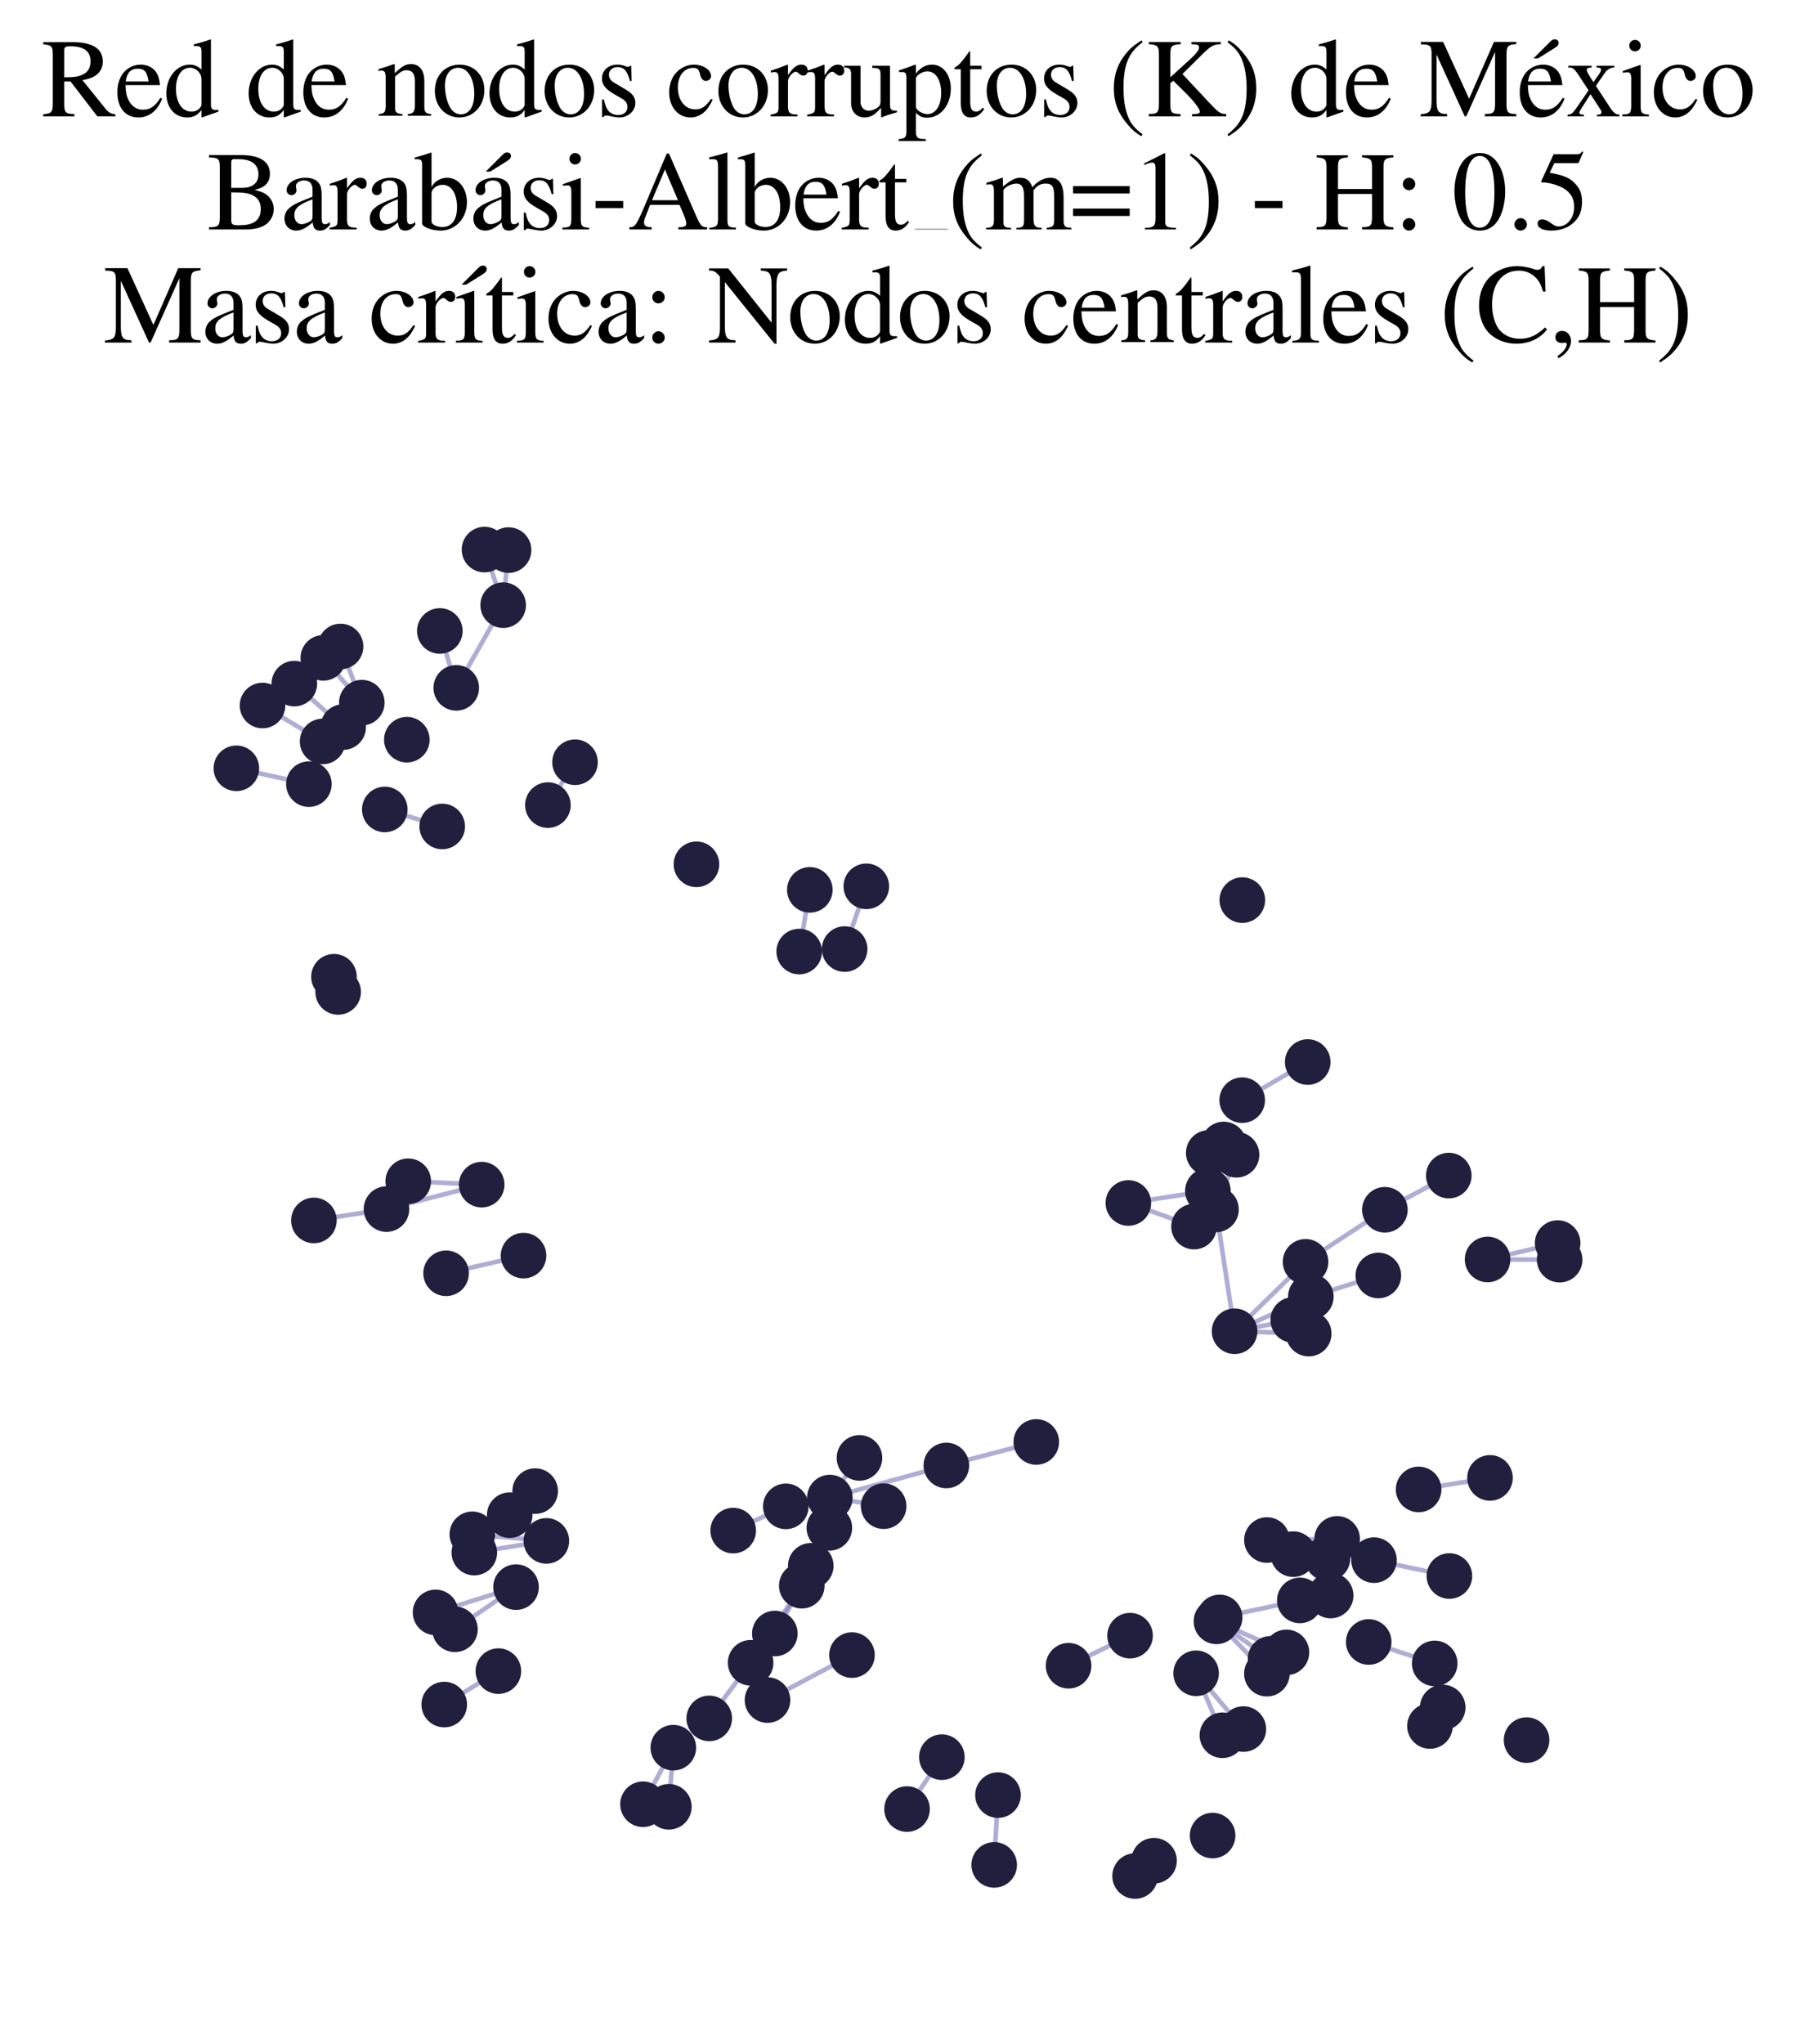 <?xml version="1.0" encoding="utf-8" standalone="no"?>
<!DOCTYPE svg PUBLIC "-//W3C//DTD SVG 1.1//EN"
  "http://www.w3.org/Graphics/SVG/1.1/DTD/svg11.dtd">
<svg xmlns:xlink="http://www.w3.org/1999/xlink" width="156.476pt" height="178.036pt" viewBox="0 0 156.476 178.036" xmlns="http://www.w3.org/2000/svg" version="1.1">
 <defs>
  <style type="text/css">*{stroke-linejoin: round; stroke-linecap: butt}</style>
 </defs>
 <g id="figure_1">
  <g id="patch_1">
   <path d="M 0 178.036 
L 156.476 178.036 
L 156.476 0 
L 0 0 
z
" style="fill: #ffffff"/>
  </g>
  <g id="axes_1">
   <g id="LineCollection_1">
    <path d="M 69.855 138.096 
L 65.397 144.808 
" clip-path="url(#pf65a5ac4c4)" style="fill: none; stroke: #7976b8; stroke-opacity: 0.6; stroke-width: 0.4"/>
    <path d="M 69.855 138.096 
L 67.508 142.26 
" clip-path="url(#pf65a5ac4c4)" style="fill: none; stroke: #7976b8; stroke-opacity: 0.6; stroke-width: 0.4"/>
    <path d="M 72.301 130.421 
L 76.987 131.17 
" clip-path="url(#pf65a5ac4c4)" style="fill: none; stroke: #7976b8; stroke-opacity: 0.6; stroke-width: 0.4"/>
    <path d="M 72.301 130.421 
L 82.449 127.625 
" clip-path="url(#pf65a5ac4c4)" style="fill: none; stroke: #7976b8; stroke-opacity: 0.6; stroke-width: 0.4"/>
    <path d="M 72.301 130.421 
L 74.882 126.964 
" clip-path="url(#pf65a5ac4c4)" style="fill: none; stroke: #7976b8; stroke-opacity: 0.6; stroke-width: 0.4"/>
    <path d="M 107.563 115.935 
L 105.944 105.325 
" clip-path="url(#pf65a5ac4c4)" style="fill: none; stroke: #7976b8; stroke-opacity: 0.6; stroke-width: 0.4"/>
    <path d="M 107.563 115.935 
L 114.207 112.926 
" clip-path="url(#pf65a5ac4c4)" style="fill: none; stroke: #7976b8; stroke-opacity: 0.6; stroke-width: 0.4"/>
    <path d="M 107.563 115.935 
L 114.022 116.142 
" clip-path="url(#pf65a5ac4c4)" style="fill: none; stroke: #7976b8; stroke-opacity: 0.6; stroke-width: 0.4"/>
    <path d="M 107.563 115.935 
L 112.671 114.951 
" clip-path="url(#pf65a5ac4c4)" style="fill: none; stroke: #7976b8; stroke-opacity: 0.6; stroke-width: 0.4"/>
    <path d="M 107.563 115.935 
L 113.747 109.89 
" clip-path="url(#pf65a5ac4c4)" style="fill: none; stroke: #7976b8; stroke-opacity: 0.6; stroke-width: 0.4"/>
    <path d="M 108.225 95.811 
L 113.934 92.49 
" clip-path="url(#pf65a5ac4c4)" style="fill: none; stroke: #7976b8; stroke-opacity: 0.6; stroke-width: 0.4"/>
    <path d="M 82.06 153.028 
L 79.025 157.547 
" clip-path="url(#pf65a5ac4c4)" style="fill: none; stroke: #7976b8; stroke-opacity: 0.6; stroke-width: 0.4"/>
    <path d="M 65.397 144.808 
L 61.792 149.651 
" clip-path="url(#pf65a5ac4c4)" style="fill: none; stroke: #7976b8; stroke-opacity: 0.6; stroke-width: 0.4"/>
    <path d="M 29.9 63.32 
L 25.645 59.534 
" clip-path="url(#pf65a5ac4c4)" style="fill: none; stroke: #7976b8; stroke-opacity: 0.6; stroke-width: 0.4"/>
    <path d="M 104.21 145.722 
L 106.502 151.12 
" clip-path="url(#pf65a5ac4c4)" style="fill: none; stroke: #7976b8; stroke-opacity: 0.6; stroke-width: 0.4"/>
    <path d="M 104.21 145.722 
L 108.328 150.58 
" clip-path="url(#pf65a5ac4c4)" style="fill: none; stroke: #7976b8; stroke-opacity: 0.6; stroke-width: 0.4"/>
    <path d="M 119.248 142.996 
L 124.999 144.864 
" clip-path="url(#pf65a5ac4c4)" style="fill: none; stroke: #7976b8; stroke-opacity: 0.6; stroke-width: 0.4"/>
    <path d="M 41.966 103.168 
L 33.673 105.295 
" clip-path="url(#pf65a5ac4c4)" style="fill: none; stroke: #7976b8; stroke-opacity: 0.6; stroke-width: 0.4"/>
    <path d="M 41.966 103.168 
L 35.567 102.872 
" clip-path="url(#pf65a5ac4c4)" style="fill: none; stroke: #7976b8; stroke-opacity: 0.6; stroke-width: 0.4"/>
    <path d="M 44.959 138.218 
L 37.948 140.423 
" clip-path="url(#pf65a5ac4c4)" style="fill: none; stroke: #7976b8; stroke-opacity: 0.6; stroke-width: 0.4"/>
    <path d="M 44.959 138.218 
L 39.637 141.892 
" clip-path="url(#pf65a5ac4c4)" style="fill: none; stroke: #7976b8; stroke-opacity: 0.6; stroke-width: 0.4"/>
    <path d="M 93.1 145.066 
L 98.455 142.446 
" clip-path="url(#pf65a5ac4c4)" style="fill: none; stroke: #7976b8; stroke-opacity: 0.6; stroke-width: 0.4"/>
    <path d="M 110.381 134.119 
L 115.661 135.702 
" clip-path="url(#pf65a5ac4c4)" style="fill: none; stroke: #7976b8; stroke-opacity: 0.6; stroke-width: 0.4"/>
    <path d="M 110.381 134.119 
L 116.499 134.017 
" clip-path="url(#pf65a5ac4c4)" style="fill: none; stroke: #7976b8; stroke-opacity: 0.6; stroke-width: 0.4"/>
    <path d="M 110.381 134.119 
L 119.709 135.87 
" clip-path="url(#pf65a5ac4c4)" style="fill: none; stroke: #7976b8; stroke-opacity: 0.6; stroke-width: 0.4"/>
    <path d="M 129.604 109.684 
L 135.883 109.702 
" clip-path="url(#pf65a5ac4c4)" style="fill: none; stroke: #7976b8; stroke-opacity: 0.6; stroke-width: 0.4"/>
    <path d="M 129.604 109.684 
L 135.71 108.256 
" clip-path="url(#pf65a5ac4c4)" style="fill: none; stroke: #7976b8; stroke-opacity: 0.6; stroke-width: 0.4"/>
    <path d="M 38.528 71.974 
L 33.525 70.494 
" clip-path="url(#pf65a5ac4c4)" style="fill: none; stroke: #7976b8; stroke-opacity: 0.6; stroke-width: 0.4"/>
    <path d="M 82.449 127.625 
L 90.286 125.576 
" clip-path="url(#pf65a5ac4c4)" style="fill: none; stroke: #7976b8; stroke-opacity: 0.6; stroke-width: 0.4"/>
    <path d="M 33.673 105.295 
L 27.348 106.285 
" clip-path="url(#pf65a5ac4c4)" style="fill: none; stroke: #7976b8; stroke-opacity: 0.6; stroke-width: 0.4"/>
    <path d="M 105.984 141.199 
L 112.082 143.903 
" clip-path="url(#pf65a5ac4c4)" style="fill: none; stroke: #7976b8; stroke-opacity: 0.6; stroke-width: 0.4"/>
    <path d="M 105.984 141.199 
L 110.696 144.464 
" clip-path="url(#pf65a5ac4c4)" style="fill: none; stroke: #7976b8; stroke-opacity: 0.6; stroke-width: 0.4"/>
    <path d="M 105.984 141.199 
L 110.377 145.756 
" clip-path="url(#pf65a5ac4c4)" style="fill: none; stroke: #7976b8; stroke-opacity: 0.6; stroke-width: 0.4"/>
    <path d="M 28.107 64.572 
L 22.872 61.441 
" clip-path="url(#pf65a5ac4c4)" style="fill: none; stroke: #7976b8; stroke-opacity: 0.6; stroke-width: 0.4"/>
    <path d="M 69.63 82.869 
L 70.556 77.495 
" clip-path="url(#pf65a5ac4c4)" style="fill: none; stroke: #7976b8; stroke-opacity: 0.6; stroke-width: 0.4"/>
    <path d="M 47.601 134.193 
L 41.325 135.212 
" clip-path="url(#pf65a5ac4c4)" style="fill: none; stroke: #7976b8; stroke-opacity: 0.6; stroke-width: 0.4"/>
    <path d="M 47.601 134.193 
L 41.15 133.619 
" clip-path="url(#pf65a5ac4c4)" style="fill: none; stroke: #7976b8; stroke-opacity: 0.6; stroke-width: 0.4"/>
    <path d="M 45.613 109.349 
L 38.866 110.887 
" clip-path="url(#pf65a5ac4c4)" style="fill: none; stroke: #7976b8; stroke-opacity: 0.6; stroke-width: 0.4"/>
    <path d="M 39.752 59.904 
L 43.837 52.702 
" clip-path="url(#pf65a5ac4c4)" style="fill: none; stroke: #7976b8; stroke-opacity: 0.6; stroke-width: 0.4"/>
    <path d="M 39.752 59.904 
L 38.32 54.949 
" clip-path="url(#pf65a5ac4c4)" style="fill: none; stroke: #7976b8; stroke-opacity: 0.6; stroke-width: 0.4"/>
    <path d="M 43.421 145.534 
L 38.705 148.445 
" clip-path="url(#pf65a5ac4c4)" style="fill: none; stroke: #7976b8; stroke-opacity: 0.6; stroke-width: 0.4"/>
    <path d="M 43.837 52.702 
L 42.213 47.863 
" clip-path="url(#pf65a5ac4c4)" style="fill: none; stroke: #7976b8; stroke-opacity: 0.6; stroke-width: 0.4"/>
    <path d="M 43.837 52.702 
L 44.308 47.907 
" clip-path="url(#pf65a5ac4c4)" style="fill: none; stroke: #7976b8; stroke-opacity: 0.6; stroke-width: 0.4"/>
    <path d="M 105.944 105.325 
L 107.732 100.565 
" clip-path="url(#pf65a5ac4c4)" style="fill: none; stroke: #7976b8; stroke-opacity: 0.6; stroke-width: 0.4"/>
    <path d="M 105.944 105.325 
L 106.615 99.671 
" clip-path="url(#pf65a5ac4c4)" style="fill: none; stroke: #7976b8; stroke-opacity: 0.6; stroke-width: 0.4"/>
    <path d="M 105.944 105.325 
L 105.312 100.405 
" clip-path="url(#pf65a5ac4c4)" style="fill: none; stroke: #7976b8; stroke-opacity: 0.6; stroke-width: 0.4"/>
    <path d="M 114.207 112.926 
L 120.088 111.079 
" clip-path="url(#pf65a5ac4c4)" style="fill: none; stroke: #7976b8; stroke-opacity: 0.6; stroke-width: 0.4"/>
    <path d="M 58.663 152.201 
L 58.275 157.35 
" clip-path="url(#pf65a5ac4c4)" style="fill: none; stroke: #7976b8; stroke-opacity: 0.6; stroke-width: 0.4"/>
    <path d="M 58.663 152.201 
L 56.022 157.128 
" clip-path="url(#pf65a5ac4c4)" style="fill: none; stroke: #7976b8; stroke-opacity: 0.6; stroke-width: 0.4"/>
    <path d="M 98.308 104.766 
L 104.03 106.821 
" clip-path="url(#pf65a5ac4c4)" style="fill: none; stroke: #7976b8; stroke-opacity: 0.6; stroke-width: 0.4"/>
    <path d="M 98.308 104.766 
L 105.236 103.714 
" clip-path="url(#pf65a5ac4c4)" style="fill: none; stroke: #7976b8; stroke-opacity: 0.6; stroke-width: 0.4"/>
    <path d="M 123.598 129.711 
L 129.815 128.707 
" clip-path="url(#pf65a5ac4c4)" style="fill: none; stroke: #7976b8; stroke-opacity: 0.6; stroke-width: 0.4"/>
    <path d="M 31.524 61.193 
L 28.168 57.291 
" clip-path="url(#pf65a5ac4c4)" style="fill: none; stroke: #7976b8; stroke-opacity: 0.6; stroke-width: 0.4"/>
    <path d="M 31.524 61.193 
L 29.671 56.302 
" clip-path="url(#pf65a5ac4c4)" style="fill: none; stroke: #7976b8; stroke-opacity: 0.6; stroke-width: 0.4"/>
    <path d="M 26.912 68.289 
L 20.593 66.911 
" clip-path="url(#pf65a5ac4c4)" style="fill: none; stroke: #7976b8; stroke-opacity: 0.6; stroke-width: 0.4"/>
    <path d="M 86.949 156.332 
L 86.619 162.409 
" clip-path="url(#pf65a5ac4c4)" style="fill: none; stroke: #7976b8; stroke-opacity: 0.6; stroke-width: 0.4"/>
    <path d="M 74.228 144.137 
L 66.868 148.055 
" clip-path="url(#pf65a5ac4c4)" style="fill: none; stroke: #7976b8; stroke-opacity: 0.6; stroke-width: 0.4"/>
    <path d="M 72.256 133.059 
L 70.638 136.365 
" clip-path="url(#pf65a5ac4c4)" style="fill: none; stroke: #7976b8; stroke-opacity: 0.6; stroke-width: 0.4"/>
    <path d="M 113.747 109.89 
L 120.658 105.355 
" clip-path="url(#pf65a5ac4c4)" style="fill: none; stroke: #7976b8; stroke-opacity: 0.6; stroke-width: 0.4"/>
    <path d="M 68.465 131.185 
L 63.88 133.295 
" clip-path="url(#pf65a5ac4c4)" style="fill: none; stroke: #7976b8; stroke-opacity: 0.6; stroke-width: 0.4"/>
    <path d="M 73.589 82.652 
L 75.477 77.189 
" clip-path="url(#pf65a5ac4c4)" style="fill: none; stroke: #7976b8; stroke-opacity: 0.6; stroke-width: 0.4"/>
    <path d="M 119.709 135.87 
L 126.28 137.253 
" clip-path="url(#pf65a5ac4c4)" style="fill: none; stroke: #7976b8; stroke-opacity: 0.6; stroke-width: 0.4"/>
    <path d="M 106.261 140.857 
L 113.246 139.376 
" clip-path="url(#pf65a5ac4c4)" style="fill: none; stroke: #7976b8; stroke-opacity: 0.6; stroke-width: 0.4"/>
    <path d="M 120.658 105.355 
L 126.226 102.379 
" clip-path="url(#pf65a5ac4c4)" style="fill: none; stroke: #7976b8; stroke-opacity: 0.6; stroke-width: 0.4"/>
    <path d="M 47.736 70.113 
L 50.098 66.381 
" clip-path="url(#pf65a5ac4c4)" style="fill: none; stroke: #7976b8; stroke-opacity: 0.6; stroke-width: 0.4"/>
   </g>
   <g id="PathCollection_1">
    <defs>
     <path id="m77fd60a8a2" d="M 0 1.936 
C 0.514 1.936 1.006 1.732 1.369 1.369 
C 1.732 1.006 1.936 0.514 1.936 0 
C 1.936 -0.514 1.732 -1.006 1.369 -1.369 
C 1.006 -1.732 0.514 -1.936 0 -1.936 
C -0.514 -1.936 -1.006 -1.732 -1.369 -1.369 
C -1.732 -1.006 -1.936 -0.514 -1.936 0 
C -1.936 0.514 -1.732 1.006 -1.369 1.369 
C -1.006 1.732 -0.514 1.936 0 1.936 
z
" style="stroke: #201f3d; stroke-width: 0.1"/>
    </defs>
    <g clip-path="url(#pf65a5ac4c4)">
     <use xlink:href="#m77fd60a8a2" x="108.237" y="78.388" style="fill: #201f3d; stroke: #201f3d; stroke-width: 0.1"/>
     <use xlink:href="#m77fd60a8a2" x="90.286" y="125.576" style="fill: #201f3d; stroke: #201f3d; stroke-width: 0.1"/>
     <use xlink:href="#m77fd60a8a2" x="123.598" y="129.711" style="fill: #201f3d; stroke: #201f3d; stroke-width: 0.1"/>
     <use xlink:href="#m77fd60a8a2" x="38.866" y="110.887" style="fill: #201f3d; stroke: #201f3d; stroke-width: 0.1"/>
     <use xlink:href="#m77fd60a8a2" x="69.63" y="82.869" style="fill: #201f3d; stroke: #201f3d; stroke-width: 0.1"/>
     <use xlink:href="#m77fd60a8a2" x="106.261" y="140.857" style="fill: #201f3d; stroke: #201f3d; stroke-width: 0.1"/>
     <use xlink:href="#m77fd60a8a2" x="38.32" y="54.949" style="fill: #201f3d; stroke: #201f3d; stroke-width: 0.1"/>
     <use xlink:href="#m77fd60a8a2" x="29.671" y="56.302" style="fill: #201f3d; stroke: #201f3d; stroke-width: 0.1"/>
     <use xlink:href="#m77fd60a8a2" x="58.275" y="157.35" style="fill: #201f3d; stroke: #201f3d; stroke-width: 0.1"/>
     <use xlink:href="#m77fd60a8a2" x="27.348" y="106.285" style="fill: #201f3d; stroke: #201f3d; stroke-width: 0.1"/>
     <use xlink:href="#m77fd60a8a2" x="133.002" y="151.542" style="fill: #201f3d; stroke: #201f3d; stroke-width: 0.1"/>
     <use xlink:href="#m77fd60a8a2" x="58.663" y="152.201" style="fill: #201f3d; stroke: #201f3d; stroke-width: 0.1"/>
     <use xlink:href="#m77fd60a8a2" x="67.508" y="142.26" style="fill: #201f3d; stroke: #201f3d; stroke-width: 0.1"/>
     <use xlink:href="#m77fd60a8a2" x="74.882" y="126.964" style="fill: #201f3d; stroke: #201f3d; stroke-width: 0.1"/>
     <use xlink:href="#m77fd60a8a2" x="107.732" y="100.565" style="fill: #201f3d; stroke: #201f3d; stroke-width: 0.1"/>
     <use xlink:href="#m77fd60a8a2" x="33.525" y="70.494" style="fill: #201f3d; stroke: #201f3d; stroke-width: 0.1"/>
     <use xlink:href="#m77fd60a8a2" x="116.499" y="134.017" style="fill: #201f3d; stroke: #201f3d; stroke-width: 0.1"/>
     <use xlink:href="#m77fd60a8a2" x="45.613" y="109.349" style="fill: #201f3d; stroke: #201f3d; stroke-width: 0.1"/>
     <use xlink:href="#m77fd60a8a2" x="43.837" y="52.702" style="fill: #201f3d; stroke: #201f3d; stroke-width: 0.1"/>
     <use xlink:href="#m77fd60a8a2" x="113.246" y="139.376" style="fill: #201f3d; stroke: #201f3d; stroke-width: 0.1"/>
     <use xlink:href="#m77fd60a8a2" x="86.949" y="156.332" style="fill: #201f3d; stroke: #201f3d; stroke-width: 0.1"/>
     <use xlink:href="#m77fd60a8a2" x="33.673" y="105.295" style="fill: #201f3d; stroke: #201f3d; stroke-width: 0.1"/>
     <use xlink:href="#m77fd60a8a2" x="98.308" y="104.766" style="fill: #201f3d; stroke: #201f3d; stroke-width: 0.1"/>
     <use xlink:href="#m77fd60a8a2" x="126.28" y="137.253" style="fill: #201f3d; stroke: #201f3d; stroke-width: 0.1"/>
     <use xlink:href="#m77fd60a8a2" x="112.671" y="114.951" style="fill: #201f3d; stroke: #201f3d; stroke-width: 0.1"/>
     <use xlink:href="#m77fd60a8a2" x="44.308" y="47.907" style="fill: #201f3d; stroke: #201f3d; stroke-width: 0.1"/>
     <use xlink:href="#m77fd60a8a2" x="43.421" y="145.534" style="fill: #201f3d; stroke: #201f3d; stroke-width: 0.1"/>
     <use xlink:href="#m77fd60a8a2" x="39.752" y="59.904" style="fill: #201f3d; stroke: #201f3d; stroke-width: 0.1"/>
     <use xlink:href="#m77fd60a8a2" x="108.328" y="150.58" style="fill: #201f3d; stroke: #201f3d; stroke-width: 0.1"/>
     <use xlink:href="#m77fd60a8a2" x="110.696" y="144.464" style="fill: #201f3d; stroke: #201f3d; stroke-width: 0.1"/>
     <use xlink:href="#m77fd60a8a2" x="35.445" y="64.418" style="fill: #201f3d; stroke: #201f3d; stroke-width: 0.1"/>
     <use xlink:href="#m77fd60a8a2" x="107.563" y="115.935" style="fill: #201f3d; stroke: #201f3d; stroke-width: 0.1"/>
     <use xlink:href="#m77fd60a8a2" x="41.15" y="133.619" style="fill: #201f3d; stroke: #201f3d; stroke-width: 0.1"/>
     <use xlink:href="#m77fd60a8a2" x="65.397" y="144.808" style="fill: #201f3d; stroke: #201f3d; stroke-width: 0.1"/>
     <use xlink:href="#m77fd60a8a2" x="82.06" y="153.028" style="fill: #201f3d; stroke: #201f3d; stroke-width: 0.1"/>
     <use xlink:href="#m77fd60a8a2" x="22.872" y="61.441" style="fill: #201f3d; stroke: #201f3d; stroke-width: 0.1"/>
     <use xlink:href="#m77fd60a8a2" x="135.71" y="108.256" style="fill: #201f3d; stroke: #201f3d; stroke-width: 0.1"/>
     <use xlink:href="#m77fd60a8a2" x="112.677" y="135.347" style="fill: #201f3d; stroke: #201f3d; stroke-width: 0.1"/>
     <use xlink:href="#m77fd60a8a2" x="79.025" y="157.547" style="fill: #201f3d; stroke: #201f3d; stroke-width: 0.1"/>
     <use xlink:href="#m77fd60a8a2" x="119.248" y="142.996" style="fill: #201f3d; stroke: #201f3d; stroke-width: 0.1"/>
     <use xlink:href="#m77fd60a8a2" x="20.593" y="66.911" style="fill: #201f3d; stroke: #201f3d; stroke-width: 0.1"/>
     <use xlink:href="#m77fd60a8a2" x="29.098" y="85.063" style="fill: #201f3d; stroke: #201f3d; stroke-width: 0.1"/>
     <use xlink:href="#m77fd60a8a2" x="29.462" y="86.385" style="fill: #201f3d; stroke: #201f3d; stroke-width: 0.1"/>
     <use xlink:href="#m77fd60a8a2" x="119.709" y="135.87" style="fill: #201f3d; stroke: #201f3d; stroke-width: 0.1"/>
     <use xlink:href="#m77fd60a8a2" x="126.226" y="102.379" style="fill: #201f3d; stroke: #201f3d; stroke-width: 0.1"/>
     <use xlink:href="#m77fd60a8a2" x="44.407" y="131.952" style="fill: #201f3d; stroke: #201f3d; stroke-width: 0.1"/>
     <use xlink:href="#m77fd60a8a2" x="124.999" y="144.864" style="fill: #201f3d; stroke: #201f3d; stroke-width: 0.1"/>
     <use xlink:href="#m77fd60a8a2" x="25.645" y="59.534" style="fill: #201f3d; stroke: #201f3d; stroke-width: 0.1"/>
     <use xlink:href="#m77fd60a8a2" x="70.556" y="77.495" style="fill: #201f3d; stroke: #201f3d; stroke-width: 0.1"/>
     <use xlink:href="#m77fd60a8a2" x="105.236" y="103.714" style="fill: #201f3d; stroke: #201f3d; stroke-width: 0.1"/>
     <use xlink:href="#m77fd60a8a2" x="129.604" y="109.684" style="fill: #201f3d; stroke: #201f3d; stroke-width: 0.1"/>
     <use xlink:href="#m77fd60a8a2" x="105.648" y="159.855" style="fill: #201f3d; stroke: #201f3d; stroke-width: 0.1"/>
     <use xlink:href="#m77fd60a8a2" x="105.984" y="141.199" style="fill: #201f3d; stroke: #201f3d; stroke-width: 0.1"/>
     <use xlink:href="#m77fd60a8a2" x="29.9" y="63.32" style="fill: #201f3d; stroke: #201f3d; stroke-width: 0.1"/>
     <use xlink:href="#m77fd60a8a2" x="114.207" y="112.926" style="fill: #201f3d; stroke: #201f3d; stroke-width: 0.1"/>
     <use xlink:href="#m77fd60a8a2" x="74.228" y="144.137" style="fill: #201f3d; stroke: #201f3d; stroke-width: 0.1"/>
     <use xlink:href="#m77fd60a8a2" x="110.377" y="145.756" style="fill: #201f3d; stroke: #201f3d; stroke-width: 0.1"/>
     <use xlink:href="#m77fd60a8a2" x="120.088" y="111.079" style="fill: #201f3d; stroke: #201f3d; stroke-width: 0.1"/>
     <use xlink:href="#m77fd60a8a2" x="61.792" y="149.651" style="fill: #201f3d; stroke: #201f3d; stroke-width: 0.1"/>
     <use xlink:href="#m77fd60a8a2" x="66.868" y="148.055" style="fill: #201f3d; stroke: #201f3d; stroke-width: 0.1"/>
     <use xlink:href="#m77fd60a8a2" x="41.966" y="103.168" style="fill: #201f3d; stroke: #201f3d; stroke-width: 0.1"/>
     <use xlink:href="#m77fd60a8a2" x="72.256" y="133.059" style="fill: #201f3d; stroke: #201f3d; stroke-width: 0.1"/>
     <use xlink:href="#m77fd60a8a2" x="35.567" y="102.872" style="fill: #201f3d; stroke: #201f3d; stroke-width: 0.1"/>
     <use xlink:href="#m77fd60a8a2" x="98.455" y="142.446" style="fill: #201f3d; stroke: #201f3d; stroke-width: 0.1"/>
     <use xlink:href="#m77fd60a8a2" x="104.03" y="106.821" style="fill: #201f3d; stroke: #201f3d; stroke-width: 0.1"/>
     <use xlink:href="#m77fd60a8a2" x="75.477" y="77.189" style="fill: #201f3d; stroke: #201f3d; stroke-width: 0.1"/>
     <use xlink:href="#m77fd60a8a2" x="110.381" y="134.119" style="fill: #201f3d; stroke: #201f3d; stroke-width: 0.1"/>
     <use xlink:href="#m77fd60a8a2" x="104.21" y="145.722" style="fill: #201f3d; stroke: #201f3d; stroke-width: 0.1"/>
     <use xlink:href="#m77fd60a8a2" x="38.528" y="71.974" style="fill: #201f3d; stroke: #201f3d; stroke-width: 0.1"/>
     <use xlink:href="#m77fd60a8a2" x="115.661" y="135.702" style="fill: #201f3d; stroke: #201f3d; stroke-width: 0.1"/>
     <use xlink:href="#m77fd60a8a2" x="68.465" y="131.185" style="fill: #201f3d; stroke: #201f3d; stroke-width: 0.1"/>
     <use xlink:href="#m77fd60a8a2" x="98.895" y="163.378" style="fill: #201f3d; stroke: #201f3d; stroke-width: 0.1"/>
     <use xlink:href="#m77fd60a8a2" x="114.022" y="116.142" style="fill: #201f3d; stroke: #201f3d; stroke-width: 0.1"/>
     <use xlink:href="#m77fd60a8a2" x="73.589" y="82.652" style="fill: #201f3d; stroke: #201f3d; stroke-width: 0.1"/>
     <use xlink:href="#m77fd60a8a2" x="28.107" y="64.572" style="fill: #201f3d; stroke: #201f3d; stroke-width: 0.1"/>
     <use xlink:href="#m77fd60a8a2" x="129.815" y="128.707" style="fill: #201f3d; stroke: #201f3d; stroke-width: 0.1"/>
     <use xlink:href="#m77fd60a8a2" x="120.658" y="105.355" style="fill: #201f3d; stroke: #201f3d; stroke-width: 0.1"/>
     <use xlink:href="#m77fd60a8a2" x="105.944" y="105.325" style="fill: #201f3d; stroke: #201f3d; stroke-width: 0.1"/>
     <use xlink:href="#m77fd60a8a2" x="76.987" y="131.17" style="fill: #201f3d; stroke: #201f3d; stroke-width: 0.1"/>
     <use xlink:href="#m77fd60a8a2" x="38.705" y="148.445" style="fill: #201f3d; stroke: #201f3d; stroke-width: 0.1"/>
     <use xlink:href="#m77fd60a8a2" x="82.449" y="127.625" style="fill: #201f3d; stroke: #201f3d; stroke-width: 0.1"/>
     <use xlink:href="#m77fd60a8a2" x="113.747" y="109.89" style="fill: #201f3d; stroke: #201f3d; stroke-width: 0.1"/>
     <use xlink:href="#m77fd60a8a2" x="115.933" y="138.95" style="fill: #201f3d; stroke: #201f3d; stroke-width: 0.1"/>
     <use xlink:href="#m77fd60a8a2" x="44.959" y="138.218" style="fill: #201f3d; stroke: #201f3d; stroke-width: 0.1"/>
     <use xlink:href="#m77fd60a8a2" x="63.88" y="133.295" style="fill: #201f3d; stroke: #201f3d; stroke-width: 0.1"/>
     <use xlink:href="#m77fd60a8a2" x="124.583" y="150.313" style="fill: #201f3d; stroke: #201f3d; stroke-width: 0.1"/>
     <use xlink:href="#m77fd60a8a2" x="50.098" y="66.381" style="fill: #201f3d; stroke: #201f3d; stroke-width: 0.1"/>
     <use xlink:href="#m77fd60a8a2" x="106.615" y="99.671" style="fill: #201f3d; stroke: #201f3d; stroke-width: 0.1"/>
     <use xlink:href="#m77fd60a8a2" x="60.677" y="75.271" style="fill: #201f3d; stroke: #201f3d; stroke-width: 0.1"/>
     <use xlink:href="#m77fd60a8a2" x="56.022" y="157.128" style="fill: #201f3d; stroke: #201f3d; stroke-width: 0.1"/>
     <use xlink:href="#m77fd60a8a2" x="28.168" y="57.291" style="fill: #201f3d; stroke: #201f3d; stroke-width: 0.1"/>
     <use xlink:href="#m77fd60a8a2" x="113.934" y="92.49" style="fill: #201f3d; stroke: #201f3d; stroke-width: 0.1"/>
     <use xlink:href="#m77fd60a8a2" x="41.325" y="135.212" style="fill: #201f3d; stroke: #201f3d; stroke-width: 0.1"/>
     <use xlink:href="#m77fd60a8a2" x="93.1" y="145.066" style="fill: #201f3d; stroke: #201f3d; stroke-width: 0.1"/>
     <use xlink:href="#m77fd60a8a2" x="39.637" y="141.892" style="fill: #201f3d; stroke: #201f3d; stroke-width: 0.1"/>
     <use xlink:href="#m77fd60a8a2" x="70.638" y="136.365" style="fill: #201f3d; stroke: #201f3d; stroke-width: 0.1"/>
     <use xlink:href="#m77fd60a8a2" x="86.619" y="162.409" style="fill: #201f3d; stroke: #201f3d; stroke-width: 0.1"/>
     <use xlink:href="#m77fd60a8a2" x="108.225" y="95.811" style="fill: #201f3d; stroke: #201f3d; stroke-width: 0.1"/>
     <use xlink:href="#m77fd60a8a2" x="106.502" y="151.12" style="fill: #201f3d; stroke: #201f3d; stroke-width: 0.1"/>
     <use xlink:href="#m77fd60a8a2" x="125.694" y="148.7" style="fill: #201f3d; stroke: #201f3d; stroke-width: 0.1"/>
     <use xlink:href="#m77fd60a8a2" x="46.627" y="129.857" style="fill: #201f3d; stroke: #201f3d; stroke-width: 0.1"/>
     <use xlink:href="#m77fd60a8a2" x="47.601" y="134.193" style="fill: #201f3d; stroke: #201f3d; stroke-width: 0.1"/>
     <use xlink:href="#m77fd60a8a2" x="31.524" y="61.193" style="fill: #201f3d; stroke: #201f3d; stroke-width: 0.1"/>
     <use xlink:href="#m77fd60a8a2" x="26.912" y="68.289" style="fill: #201f3d; stroke: #201f3d; stroke-width: 0.1"/>
     <use xlink:href="#m77fd60a8a2" x="69.855" y="138.096" style="fill: #201f3d; stroke: #201f3d; stroke-width: 0.1"/>
     <use xlink:href="#m77fd60a8a2" x="47.736" y="70.113" style="fill: #201f3d; stroke: #201f3d; stroke-width: 0.1"/>
     <use xlink:href="#m77fd60a8a2" x="37.948" y="140.423" style="fill: #201f3d; stroke: #201f3d; stroke-width: 0.1"/>
     <use xlink:href="#m77fd60a8a2" x="135.883" y="109.702" style="fill: #201f3d; stroke: #201f3d; stroke-width: 0.1"/>
     <use xlink:href="#m77fd60a8a2" x="100.544" y="162.046" style="fill: #201f3d; stroke: #201f3d; stroke-width: 0.1"/>
     <use xlink:href="#m77fd60a8a2" x="112.082" y="143.903" style="fill: #201f3d; stroke: #201f3d; stroke-width: 0.1"/>
     <use xlink:href="#m77fd60a8a2" x="42.213" y="47.863" style="fill: #201f3d; stroke: #201f3d; stroke-width: 0.1"/>
     <use xlink:href="#m77fd60a8a2" x="72.301" y="130.421" style="fill: #201f3d; stroke: #201f3d; stroke-width: 0.1"/>
     <use xlink:href="#m77fd60a8a2" x="105.312" y="100.405" style="fill: #201f3d; stroke: #201f3d; stroke-width: 0.1"/>
    </g>
   </g>
   <g id="text_1">
    <!-- Red de nodos corruptos (K) de México -->
    <g transform="translate(3.6 10.132) scale(0.096 -0.096)">
     <defs>
      <path id="NimbusRomNo9L-Regu-52" d="M 4218 121 
C 3974 140 3846 205 3661 424 
L 2342 2061 
C 2771 2143 2963 2219 3174 2388 
C 3379 2553 3501 2818 3501 3113 
C 3501 3385 3418 3618 3251 3801 
C 3008 4059 2477 4224 1875 4224 
L 109 4224 
L 109 4102 
C 589 4051 653 3981 653 3528 
L 653 765 
C 653 236 589 159 109 121 
L 109 0 
L 1882 0 
L 1882 134 
C 1389 134 1306 219 1306 692 
L 1306 1984 
L 1664 1984 
L 3187 0 
L 4218 0 
L 4218 121 
z
M 1306 3762 
C 1306 3937 1376 3987 1632 3987 
C 2432 3987 2803 3716 2803 3123 
C 2803 2807 2669 2542 2438 2423 
C 2144 2258 1920 2221 1306 2221 
L 1306 3762 
z
" transform="scale(0.016)"/>
      <path id="NimbusRomNo9L-Regu-65" d="M 2611 1053 
C 2304 564 2029 378 1619 378 
C 1254 378 979 564 794 930 
C 678 1174 634 1386 621 1779 
L 2592 1779 
C 2541 2193 2477 2377 2317 2581 
C 2125 2811 1830 2944 1498 2944 
C 1178 2944 877 2829 634 2611 
C 333 2349 160 1894 160 1370 
C 160 486 621 -64 1357 -64 
C 1965 -64 2445 315 2714 1008 
L 2611 1053 
z
M 634 1984 
C 704 2479 922 2714 1312 2714 
C 1702 2714 1856 2535 1939 1984 
L 634 1984 
z
" transform="scale(0.016)"/>
      <path id="NimbusRomNo9L-Regu-64" d="M 2202 -64 
L 3142 269 
L 3142 365 
C 3027 365 3014 365 2995 365 
C 2765 365 2714 435 2714 731 
L 2714 4364 
L 2682 4377 
C 2374 4268 2150 4204 1741 4096 
L 1741 3994 
C 1792 4000 1830 4000 1882 4000 
C 2118 4000 2176 3936 2176 3672 
L 2176 2669 
C 1933 2874 1760 2944 1504 2944 
C 768 2944 173 2221 173 1312 
C 173 493 653 -64 1357 -64 
C 1715 -64 1958 64 2176 365 
L 2176 -45 
L 2202 -64 
z
M 2176 653 
C 2176 608 2131 531 2067 461 
C 1952 333 1792 269 1606 269 
C 1075 269 723 781 723 1568 
C 723 2291 1037 2765 1523 2765 
C 1862 2765 2176 2464 2176 2125 
L 2176 653 
z
" transform="scale(0.016)"/>
      <path id="NimbusRomNo9L-Regu-6e" d="M 102 2579 
C 141 2598 205 2605 275 2605 
C 454 2605 512 2509 512 2195 
L 512 608 
C 512 243 442 154 115 128 
L 115 32 
L 1472 32 
L 1472 128 
C 1146 154 1050 230 1050 461 
L 1050 2259 
C 1357 2547 1498 2624 1709 2624 
C 2022 2624 2176 2426 2176 2003 
L 2176 666 
C 2176 262 2093 154 1773 128 
L 1773 32 
L 3104 32 
L 3104 128 
C 2790 160 2714 237 2714 550 
L 2714 2016 
C 2714 2618 2432 2976 1958 2976 
C 1664 2976 1466 2867 1030 2458 
L 1030 2963 
L 986 2976 
C 672 2861 454 2790 102 2688 
L 102 2579 
z
" transform="scale(0.016)"/>
      <path id="NimbusRomNo9L-Regu-6f" d="M 1600 2944 
C 768 2944 186 2330 186 1446 
C 186 582 781 -64 1587 -64 
C 2394 -64 3008 614 3008 1498 
C 3008 2336 2419 2944 1600 2944 
z
M 1517 2765 
C 2054 2765 2432 2150 2432 1274 
C 2432 550 2144 115 1664 115 
C 1414 115 1178 269 1043 525 
C 864 858 762 1306 762 1760 
C 762 2368 1062 2765 1517 2765 
z
" transform="scale(0.016)"/>
      <path id="NimbusRomNo9L-Regu-73" d="M 2016 2010 
L 1990 2880 
L 1920 2880 
L 1907 2867 
C 1850 2822 1843 2816 1818 2816 
C 1779 2816 1715 2829 1645 2861 
C 1504 2915 1363 2944 1197 2944 
C 691 2944 326 2616 326 2154 
C 326 1796 531 1539 1075 1231 
L 1446 1020 
C 1670 892 1779 737 1779 539 
C 1779 256 1574 77 1248 77 
C 1030 77 832 159 710 298 
C 576 455 518 600 435 960 
L 333 960 
L 333 -39 
L 416 -39 
C 461 33 486 48 563 48 
C 621 48 710 35 858 -2 
C 1037 -39 1210 -64 1325 -64 
C 1818 -64 2227 308 2227 757 
C 2227 1077 2074 1289 1690 1520 
L 998 1930 
C 819 2033 723 2194 723 2367 
C 723 2624 922 2803 1216 2803 
C 1581 2803 1773 2583 1920 2010 
L 2016 2010 
z
" transform="scale(0.016)"/>
      <path id="NimbusRomNo9L-Regu-63" d="M 2547 998 
C 2240 550 2010 397 1645 397 
C 1062 397 653 909 653 1645 
C 653 2304 1005 2758 1523 2758 
C 1754 2758 1837 2688 1901 2451 
L 1939 2310 
C 1990 2131 2106 2016 2240 2016 
C 2406 2016 2547 2138 2547 2285 
C 2547 2643 2099 2944 1562 2944 
C 1248 2944 922 2816 659 2586 
C 339 2304 160 1869 160 1363 
C 160 531 666 -64 1376 -64 
C 1664 -64 1920 38 2150 237 
C 2323 390 2445 563 2637 941 
L 2547 998 
z
" transform="scale(0.016)"/>
      <path id="NimbusRomNo9L-Regu-72" d="M 45 2496 
C 134 2515 192 2522 269 2522 
C 429 2522 486 2419 486 2138 
L 486 538 
C 486 218 442 173 32 96 
L 32 0 
L 1568 0 
L 1568 102 
C 1133 102 1024 199 1024 565 
L 1024 2013 
C 1024 2219 1299 2541 1472 2541 
C 1510 2541 1568 2509 1638 2445 
C 1741 2355 1811 2317 1894 2317 
C 2048 2317 2144 2426 2144 2605 
C 2144 2816 2010 2944 1792 2944 
C 1523 2944 1338 2797 1024 2343 
L 1024 2931 
L 992 2944 
C 653 2803 422 2721 45 2599 
L 45 2496 
z
" transform="scale(0.016)"/>
      <path id="NimbusRomNo9L-Regu-75" d="M 3066 320 
L 3034 320 
C 2739 320 2669 390 2669 685 
L 2669 2880 
L 1658 2880 
L 1658 2758 
C 2054 2758 2131 2694 2131 2375 
L 2131 875 
C 2131 697 2099 607 2010 537 
C 1837 397 1638 320 1446 320 
C 1197 320 992 537 992 805 
L 992 2880 
L 58 2880 
L 58 2778 
C 365 2778 454 2682 454 2387 
L 454 770 
C 454 263 762 -64 1229 -64 
C 1466 -64 1715 38 1888 211 
L 2163 486 
L 2163 -45 
L 2189 -58 
C 2509 70 2739 141 3066 230 
L 3066 320 
z
" transform="scale(0.016)"/>
      <path id="NimbusRomNo9L-Regu-70" d="M 58 2516 
C 115 2522 160 2522 218 2522 
C 435 2522 480 2458 480 2155 
L 480 -855 
C 480 -1189 410 -1261 32 -1299 
L 32 -1408 
L 1581 -1408 
L 1581 -1293 
C 1101 -1293 1018 -1222 1018 -816 
L 1018 199 
C 1242 -13 1395 -77 1664 -77 
C 2419 -77 3008 643 3008 1575 
C 3008 2372 2560 2944 1939 2944 
C 1581 2944 1299 2784 1018 2438 
L 1018 2931 
L 979 2944 
C 634 2810 410 2726 58 2618 
L 58 2516 
z
M 1018 2136 
C 1018 2329 1376 2560 1670 2560 
C 2144 2560 2458 2071 2458 1324 
C 2458 611 2144 128 1683 128 
C 1382 128 1018 359 1018 552 
L 1018 2136 
z
" transform="scale(0.016)"/>
      <path id="NimbusRomNo9L-Regu-74" d="M 1632 2880 
L 986 2880 
L 986 3622 
C 986 3686 979 3706 941 3706 
C 896 3648 858 3590 813 3526 
C 570 3174 294 2867 192 2841 
C 122 2794 83 2748 83 2715 
C 83 2695 90 2682 109 2682 
L 448 2682 
L 448 751 
C 448 212 640 -64 1018 -64 
C 1331 -64 1574 90 1786 423 
L 1702 493 
C 1568 333 1459 269 1318 269 
C 1082 269 986 443 986 847 
L 986 2682 
L 1632 2682 
L 1632 2880 
z
" transform="scale(0.016)"/>
      <path id="NimbusRomNo9L-Regu-28" d="M 1888 4326 
C 1414 4019 1222 3853 986 3558 
C 531 3002 307 2362 307 1613 
C 307 800 544 173 1107 -480 
C 1370 -787 1536 -928 1869 -1133 
L 1946 -1030 
C 1434 -627 1254 -403 1082 77 
C 928 506 858 992 858 1632 
C 858 2304 941 2829 1114 3226 
C 1293 3622 1485 3853 1946 4224 
L 1888 4326 
z
" transform="scale(0.016)"/>
      <path id="NimbusRomNo9L-Regu-4b" d="M 2643 4109 
C 2720 4096 2784 4096 2810 4096 
C 3002 4096 3078 4045 3078 3917 
C 3078 3775 2931 3583 2579 3257 
L 1446 2224 
L 1446 3534 
C 1446 4000 1517 4071 2035 4109 
L 2035 4231 
L 218 4231 
L 218 4109 
C 717 4071 794 3988 794 3531 
L 794 750 
C 794 217 723 134 218 134 
L 218 0 
L 2022 0 
L 2022 134 
C 1523 134 1446 211 1446 683 
L 1446 1891 
L 1613 2026 
L 2291 1355 
C 2778 876 3123 422 3123 269 
C 3123 179 3034 134 2854 134 
C 2822 134 2752 134 2675 121 
L 2675 0 
L 4627 0 
L 4627 134 
C 4294 134 4205 198 3622 816 
L 2131 2409 
L 3347 3611 
C 3782 4026 3885 4077 4320 4109 
L 4320 4231 
L 2643 4231 
L 2643 4109 
z
" transform="scale(0.016)"/>
      <path id="NimbusRomNo9L-Regu-29" d="M 243 -1133 
C 717 -826 909 -659 1146 -365 
C 1600 192 1824 832 1824 1581 
C 1824 2400 1587 3021 1024 3674 
C 762 3981 595 4122 262 4326 
L 186 4224 
C 698 3821 870 3597 1050 3117 
C 1203 2688 1274 2202 1274 1562 
C 1274 896 1190 365 1018 -26 
C 838 -429 646 -659 186 -1030 
L 243 -1133 
z
" transform="scale(0.016)"/>
      <path id="NimbusRomNo9L-Regu-4d" d="M 4314 3667 
L 4314 751 
C 4314 217 4237 134 3731 134 
L 3731 0 
L 5523 0 
L 5523 134 
C 5056 134 4966 223 4966 681 
L 4966 3536 
C 4966 3993 5050 4077 5523 4115 
L 5523 4237 
L 4250 4237 
L 2835 1004 
L 1357 4237 
L 90 4237 
L 90 4096 
C 614 4096 698 4019 698 3550 
L 698 943 
C 698 282 608 159 77 121 
L 77 0 
L 1581 0 
L 1581 134 
C 1088 134 979 282 979 931 
L 979 3520 
L 2586 0 
L 2675 0 
L 4314 3667 
z
" transform="scale(0.016)"/>
      <path id="NimbusRomNo9L-Regu-b4" d="M 851 3264 
L 1837 3882 
C 1971 3964 2029 4047 2029 4148 
C 2029 4275 1946 4352 1805 4352 
C 1709 4352 1651 4320 1536 4206 
L 595 3264 
L 851 3264 
z
" transform="scale(0.016)"/>
      <path id="NimbusRomNo9L-Regu-78" d="M 1779 0 
L 3066 0 
L 3066 96 
C 2867 96 2739 198 2541 480 
L 1722 1735 
L 2253 2502 
C 2374 2675 2566 2778 2771 2778 
L 2771 2880 
L 1760 2880 
L 1760 2778 
C 1952 2778 2016 2740 2016 2649 
C 2016 2571 1939 2430 1779 2229 
C 1747 2191 1670 2075 1587 1946 
L 1498 2074 
C 1318 2342 1203 2560 1203 2643 
C 1203 2733 1286 2778 1478 2778 
L 1478 2880 
L 154 2880 
L 154 2778 
L 211 2778 
C 403 2778 506 2695 704 2396 
L 1306 1479 
L 576 422 
C 384 160 320 115 109 96 
L 109 0 
L 1037 0 
L 1037 96 
C 858 96 781 128 781 211 
C 781 250 826 346 909 474 
L 1414 1261 
L 1997 365 
C 2022 326 2035 288 2035 250 
C 2035 123 1990 96 1779 96 
L 1779 0 
z
" transform="scale(0.016)"/>
      <path id="NimbusRomNo9L-Regu-69" d="M 1120 2929 
L 128 2579 
L 128 2484 
L 179 2490 
C 256 2502 339 2509 397 2509 
C 550 2509 608 2406 608 2125 
L 608 640 
C 608 179 544 109 102 109 
L 102 0 
L 1619 0 
L 1619 96 
C 1197 128 1146 191 1146 650 
L 1146 2910 
L 1120 2929 
z
M 819 4352 
C 646 4352 499 4205 499 4026 
C 499 3847 640 3699 819 3699 
C 1005 3699 1152 3840 1152 4026 
C 1152 4205 1005 4352 819 4352 
z
" transform="scale(0.016)"/>
     </defs>
     <use xlink:href="#NimbusRomNo9L-Regu-52" transform="scale(0.996)"/>
     <use xlink:href="#NimbusRomNo9L-Regu-65" transform="translate(66.45 0) scale(0.996)"/>
     <use xlink:href="#NimbusRomNo9L-Regu-64" transform="translate(110.684 0) scale(0.996)"/>
     <use xlink:href="#NimbusRomNo9L-Regu-64" transform="translate(185.403 0) scale(0.996)"/>
     <use xlink:href="#NimbusRomNo9L-Regu-65" transform="translate(235.217 0) scale(0.996)"/>
     <use xlink:href="#NimbusRomNo9L-Regu-6e" transform="translate(304.357 0) scale(0.996)"/>
     <use xlink:href="#NimbusRomNo9L-Regu-6f" transform="translate(354.17 0) scale(0.996)"/>
     <use xlink:href="#NimbusRomNo9L-Regu-64" transform="translate(403.983 0) scale(0.996)"/>
     <use xlink:href="#NimbusRomNo9L-Regu-6f" transform="translate(453.796 0) scale(0.996)"/>
     <use xlink:href="#NimbusRomNo9L-Regu-73" transform="translate(503.61 0) scale(0.996)"/>
     <use xlink:href="#NimbusRomNo9L-Regu-63" transform="translate(567.27 0) scale(0.996)"/>
     <use xlink:href="#NimbusRomNo9L-Regu-6f" transform="translate(611.503 0) scale(0.996)"/>
     <use xlink:href="#NimbusRomNo9L-Regu-72" transform="translate(661.317 0) scale(0.996)"/>
     <use xlink:href="#NimbusRomNo9L-Regu-72" transform="translate(694.492 0) scale(0.996)"/>
     <use xlink:href="#NimbusRomNo9L-Regu-75" transform="translate(727.667 0) scale(0.996)"/>
     <use xlink:href="#NimbusRomNo9L-Regu-70" transform="translate(777.48 0) scale(0.996)"/>
     <use xlink:href="#NimbusRomNo9L-Regu-74" transform="translate(827.294 0) scale(0.996)"/>
     <use xlink:href="#NimbusRomNo9L-Regu-6f" transform="translate(854.989 0) scale(0.996)"/>
     <use xlink:href="#NimbusRomNo9L-Regu-73" transform="translate(904.802 0) scale(0.996)"/>
     <use xlink:href="#NimbusRomNo9L-Regu-28" transform="translate(968.462 0) scale(0.996)"/>
     <use xlink:href="#NimbusRomNo9L-Regu-4b" transform="translate(1001.637 0) scale(0.996)"/>
     <use xlink:href="#NimbusRomNo9L-Regu-29" transform="translate(1073.567 0) scale(0.996)"/>
     <use xlink:href="#NimbusRomNo9L-Regu-64" transform="translate(1131.649 0) scale(0.996)"/>
     <use xlink:href="#NimbusRomNo9L-Regu-65" transform="translate(1181.462 0) scale(0.996)"/>
     <use xlink:href="#NimbusRomNo9L-Regu-4d" transform="translate(1250.603 0) scale(0.996)"/>
     <use xlink:href="#NimbusRomNo9L-Regu-b4" transform="translate(1344.699 0.498) scale(0.996)"/>
     <use xlink:href="#NimbusRomNo9L-Regu-65" transform="translate(1339.17 0) scale(0.996)"/>
     <use xlink:href="#NimbusRomNo9L-Regu-78" transform="translate(1383.403 0) scale(0.996)"/>
     <use xlink:href="#NimbusRomNo9L-Regu-69" transform="translate(1433.216 0) scale(0.996)"/>
     <use xlink:href="#NimbusRomNo9L-Regu-63" transform="translate(1460.911 0) scale(0.996)"/>
     <use xlink:href="#NimbusRomNo9L-Regu-6f" transform="translate(1505.145 0) scale(0.996)"/>
    </g>
    <!-- Barabási-Albert_(m=1) - H: 0.5 -->
    <g transform="translate(18.042 19.984) scale(0.096 -0.096)">
     <defs>
      <path id="NimbusRomNo9L-Regu-42" d="M 109 4237 
L 109 4096 
C 646 4096 723 4026 723 3548 
L 723 689 
C 723 212 640 128 109 128 
L 109 0 
L 2246 0 
C 2746 0 3200 136 3437 356 
C 3667 564 3795 855 3795 1165 
C 3795 1451 3680 1710 3482 1897 
C 3290 2072 3117 2150 2701 2253 
C 3034 2335 3168 2398 3322 2531 
C 3482 2671 3578 2903 3578 3163 
C 3578 3871 3008 4237 1901 4237 
L 109 4237 
z
M 1376 2112 
C 1997 2112 2291 2080 2522 1982 
C 2886 1827 3059 1568 3059 1159 
C 3059 809 2925 555 2669 406 
C 2464 290 2202 238 1779 238 
C 1466 238 1376 296 1376 504 
L 1376 2112 
z
M 1376 2368 
L 1376 3812 
C 1376 3944 1421 4001 1517 4001 
L 1798 4001 
C 2534 4001 2925 3699 2925 3137 
C 2925 2646 2586 2368 1984 2368 
L 1376 2368 
z
" transform="scale(0.016)"/>
      <path id="NimbusRomNo9L-Regu-61" d="M 2829 423 
C 2720 333 2643 301 2547 301 
C 2400 301 2355 390 2355 672 
L 2355 1920 
C 2355 2253 2323 2438 2227 2592 
C 2086 2822 1811 2944 1434 2944 
C 832 2944 358 2630 358 2227 
C 358 2080 486 1952 634 1952 
C 787 1952 922 2080 922 2221 
C 922 2246 915 2278 909 2323 
C 896 2381 890 2432 890 2477 
C 890 2650 1094 2790 1350 2790 
C 1664 2790 1837 2605 1837 2259 
L 1837 1869 
C 851 1472 742 1421 467 1178 
C 326 1050 237 832 237 621 
C 237 218 518 -64 909 -64 
C 1190 -64 1453 70 1843 403 
C 1875 70 1990 -64 2253 -64 
C 2470 -64 2605 13 2829 256 
L 2829 423 
z
M 1837 783 
C 1837 584 1805 526 1670 449 
C 1517 359 1338 301 1203 301 
C 979 301 800 520 800 796 
L 800 822 
C 800 1201 1062 1433 1837 1715 
L 1837 783 
z
" transform="scale(0.016)"/>
      <path id="NimbusRomNo9L-Regu-62" d="M 979 4364 
L 947 4377 
C 678 4281 506 4230 205 4147 
L 19 4096 
L 19 3994 
C 58 4000 83 4000 128 4000 
C 384 4000 442 3942 442 3673 
L 442 347 
C 442 147 986 -64 1498 -64 
C 2342 -64 2995 640 2995 1555 
C 2995 2342 2509 2944 1869 2944 
C 1478 2944 1107 2714 979 2400 
L 979 4364 
z
M 979 2061 
C 979 2310 1280 2541 1613 2541 
C 2112 2541 2432 2042 2432 1261 
C 2432 550 2125 141 1600 141 
C 1267 141 979 288 979 448 
L 979 2061 
z
" transform="scale(0.016)"/>
      <path id="NimbusRomNo9L-Regu-2d" d="M 250 1619 
L 250 1216 
L 1824 1216 
L 1824 1619 
L 250 1619 
z
" transform="scale(0.016)"/>
      <path id="NimbusRomNo9L-Regu-41" d="M 4518 128 
C 4230 128 4166 192 3942 667 
L 2349 4320 
L 2221 4320 
L 890 1168 
C 480 231 403 128 96 128 
L 96 0 
L 1363 0 
L 1363 128 
C 1056 128 928 212 928 393 
C 928 470 947 560 979 645 
L 1274 1401 
L 2950 1401 
L 3213 778 
C 3290 602 3334 434 3334 342 
C 3334 180 3226 128 2886 128 
L 2886 0 
L 4518 0 
L 4518 128 
z
M 1382 1664 
L 2118 3416 
L 2861 1664 
L 1382 1664 
z
" transform="scale(0.016)"/>
      <path id="NimbusRomNo9L-Regu-6c" d="M 122 4000 
L 160 4000 
C 230 4000 307 4000 358 4000 
C 563 4000 627 3910 627 3610 
L 627 557 
C 627 211 538 128 134 96 
L 134 0 
L 1645 0 
L 1645 109 
C 1242 109 1165 173 1165 528 
L 1165 4371 
L 1139 4384 
C 806 4275 563 4211 122 4103 
L 122 4000 
z
" transform="scale(0.016)"/>
      <path id="NimbusRomNo9L-Regu-6d" d="M 122 2547 
C 205 2566 256 2573 326 2573 
C 493 2573 550 2470 550 2162 
L 550 539 
C 550 192 461 96 102 96 
L 102 0 
L 1523 0 
L 1523 96 
C 1184 96 1088 166 1088 418 
L 1088 2234 
C 1088 2246 1139 2310 1184 2355 
C 1344 2502 1619 2611 1843 2611 
C 2125 2611 2266 2385 2266 1932 
L 2266 528 
C 2266 167 2195 96 1830 96 
L 1830 0 
L 3264 0 
L 3264 96 
C 2899 96 2803 205 2803 603 
L 2803 2221 
C 2995 2496 3206 2611 3501 2611 
C 3866 2611 3981 2438 3981 1907 
L 3981 557 
C 3981 192 3930 141 3558 96 
L 3558 0 
L 4960 0 
L 4960 96 
L 4794 115 
C 4602 115 4518 230 4518 480 
L 4518 1802 
C 4518 2559 4269 2944 3776 2944 
C 3405 2944 3078 2778 2733 2407 
C 2618 2771 2400 2944 2054 2944 
C 1773 2944 1594 2854 1062 2451 
L 1062 2931 
L 1018 2944 
C 691 2822 474 2752 122 2656 
L 122 2547 
z
" transform="scale(0.016)"/>
      <path id="NimbusRomNo9L-Regu-3d" d="M 3418 2470 
L 192 2470 
L 192 2048 
L 3418 2048 
L 3418 2470 
z
M 3418 1190 
L 192 1190 
L 192 768 
L 3418 768 
L 3418 1190 
z
" transform="scale(0.016)"/>
      <path id="NimbusRomNo9L-Regu-31" d="M 1862 4339 
L 710 3757 
L 710 3667 
C 787 3699 858 3725 883 3738 
C 998 3783 1107 3808 1171 3808 
C 1306 3808 1363 3711 1363 3505 
L 1363 592 
C 1363 379 1312 232 1210 173 
C 1114 116 1024 96 755 96 
L 755 0 
L 2522 0 
L 2522 96 
C 2016 96 1914 160 1914 470 
L 1914 4327 
L 1862 4339 
z
" transform="scale(0.016)"/>
      <path id="NimbusRomNo9L-Regu-48" d="M 1338 2304 
L 1338 3533 
C 1338 3990 1408 4059 1901 4104 
L 1901 4224 
L 122 4224 
L 122 4104 
C 614 4059 685 3989 685 3527 
L 685 749 
C 685 210 621 134 122 134 
L 122 0 
L 1901 0 
L 1901 121 
C 1421 159 1338 242 1338 699 
L 1338 2022 
L 3277 2022 
L 3277 757 
C 3277 211 3213 134 2714 134 
L 2714 0 
L 4493 0 
L 4493 121 
C 4013 159 3930 242 3930 696 
L 3930 3529 
C 3930 3989 4000 4059 4493 4104 
L 4493 4224 
L 2714 4224 
L 2714 4104 
C 3206 4059 3277 3990 3277 3533 
L 3277 2304 
L 1338 2304 
z
" transform="scale(0.016)"/>
      <path id="NimbusRomNo9L-Regu-3a" d="M 870 2944 
C 678 2944 518 2777 518 2579 
C 518 2393 678 2233 864 2233 
C 1062 2233 1229 2393 1229 2579 
C 1229 2777 1062 2944 870 2944 
z
M 870 646 
C 678 646 518 480 518 281 
C 518 96 678 -64 864 -64 
C 1062 -64 1229 96 1229 281 
C 1229 480 1062 646 870 646 
z
" transform="scale(0.016)"/>
      <path id="NimbusRomNo9L-Regu-30" d="M 1626 4352 
C 1274 4352 1005 4244 768 4020 
C 397 3661 154 2925 154 2176 
C 154 1479 365 730 666 372 
C 902 90 1229 -64 1600 -64 
C 1926 -64 2202 45 2432 269 
C 2803 621 3046 1364 3046 2138 
C 3046 3450 2464 4352 1626 4352 
z
M 1606 4186 
C 2144 4186 2432 3463 2432 2125 
C 2432 788 2150 103 1600 103 
C 1050 103 768 788 768 2119 
C 768 3476 1056 4186 1606 4186 
z
" transform="scale(0.016)"/>
      <path id="NimbusRomNo9L-Regu-2e" d="M 800 646 
C 608 646 448 480 448 281 
C 448 96 608 -64 794 -64 
C 992 -64 1158 96 1158 281 
C 1158 480 992 646 800 646 
z
" transform="scale(0.016)"/>
      <path id="NimbusRomNo9L-Regu-35" d="M 1158 3776 
L 2413 3776 
C 2515 3776 2541 3789 2560 3834 
L 2803 4403 
L 2746 4448 
C 2650 4314 2586 4282 2451 4282 
L 1114 4282 
L 416 2759 
C 410 2746 410 2740 410 2727 
C 410 2695 435 2676 486 2676 
C 691 2676 947 2631 1210 2547 
C 1946 2309 2285 1910 2285 1274 
C 2285 656 1894 173 1395 173 
C 1267 173 1158 218 966 360 
C 762 508 614 572 480 572 
C 294 572 205 495 205 334 
C 205 90 506 -64 986 -64 
C 1523 -64 1984 110 2304 438 
C 2598 728 2733 1094 2733 1583 
C 2733 2046 2611 2342 2291 2663 
C 2010 2947 1645 3094 890 3229 
L 1158 3776 
z
" transform="scale(0.016)"/>
     </defs>
     <use xlink:href="#NimbusRomNo9L-Regu-42" transform="scale(0.996)"/>
     <use xlink:href="#NimbusRomNo9L-Regu-61" transform="translate(66.45 0) scale(0.996)"/>
     <use xlink:href="#NimbusRomNo9L-Regu-72" transform="translate(110.684 0) scale(0.996)"/>
     <use xlink:href="#NimbusRomNo9L-Regu-61" transform="translate(143.859 0) scale(0.996)"/>
     <use xlink:href="#NimbusRomNo9L-Regu-62" transform="translate(188.092 0) scale(0.996)"/>
     <use xlink:href="#NimbusRomNo9L-Regu-b4" transform="translate(243.435 0.498) scale(0.996)"/>
     <use xlink:href="#NimbusRomNo9L-Regu-61" transform="translate(237.906 0) scale(0.996)"/>
     <use xlink:href="#NimbusRomNo9L-Regu-73" transform="translate(282.139 0) scale(0.996)"/>
     <use xlink:href="#NimbusRomNo9L-Regu-69" transform="translate(320.893 0) scale(0.996)"/>
     <use xlink:href="#NimbusRomNo9L-Regu-2d" transform="translate(348.588 0) scale(0.996)"/>
     <use xlink:href="#NimbusRomNo9L-Regu-41" transform="translate(381.763 0) scale(0.996)"/>
     <use xlink:href="#NimbusRomNo9L-Regu-6c" transform="translate(453.693 0) scale(0.996)"/>
     <use xlink:href="#NimbusRomNo9L-Regu-62" transform="translate(481.388 0) scale(0.996)"/>
     <use xlink:href="#NimbusRomNo9L-Regu-65" transform="translate(531.202 0) scale(0.996)"/>
     <use xlink:href="#NimbusRomNo9L-Regu-72" transform="translate(575.435 0) scale(0.996)"/>
     <use xlink:href="#NimbusRomNo9L-Regu-74" transform="translate(608.61 0) scale(0.996)"/>
     <use xlink:href="#NimbusRomNo9L-Regu-28" transform="translate(672.171 0) scale(0.996)"/>
     <use xlink:href="#NimbusRomNo9L-Regu-6d" transform="translate(705.346 0) scale(0.996)"/>
     <use xlink:href="#NimbusRomNo9L-Regu-3d" transform="translate(782.855 0) scale(0.996)"/>
     <use xlink:href="#NimbusRomNo9L-Regu-31" transform="translate(839.043 0) scale(0.996)"/>
     <use xlink:href="#NimbusRomNo9L-Regu-29" transform="translate(888.856 0) scale(0.996)"/>
     <use xlink:href="#NimbusRomNo9L-Regu-2d" transform="translate(946.938 0) scale(0.996)"/>
     <use xlink:href="#NimbusRomNo9L-Regu-48" transform="translate(1005.02 0) scale(0.996)"/>
     <use xlink:href="#NimbusRomNo9L-Regu-3a" transform="translate(1076.95 0) scale(0.996)"/>
     <use xlink:href="#NimbusRomNo9L-Regu-30" transform="translate(1129.552 0) scale(0.996)"/>
     <use xlink:href="#NimbusRomNo9L-Regu-2e" transform="translate(1179.365 0) scale(0.996)"/>
     <use xlink:href="#NimbusRomNo9L-Regu-35" transform="translate(1204.271 0) scale(0.996)"/>
     <path d="M 642.283 0 
L 672.171 0 
L 672.171 0.399 
L 642.283 0.399 
L 642.283 0 
z
"/>
    </g>
    <!-- Masa crítica: Nodos centrales (C,H) -->
    <g transform="translate(9.028 29.836) scale(0.096 -0.096)">
     <defs>
      <path id="NimbusRomNo9L-Regu-11" d="M 1120 2950 
L 128 2598 
L 128 2502 
L 179 2508 
C 256 2521 339 2528 397 2528 
C 550 2528 608 2424 608 2141 
L 608 644 
C 608 180 544 109 102 109 
L 102 0 
L 1619 0 
L 1619 96 
C 1197 128 1146 192 1146 654 
L 1146 2931 
L 1120 2950 
z
" transform="scale(0.016)"/>
      <path id="NimbusRomNo9L-Regu-4e" d="M 3917 -64 
L 3917 3287 
C 3917 3669 3981 3905 4102 3987 
C 4192 4051 4282 4077 4525 4102 
L 4525 4224 
L 3021 4224 
L 3021 4102 
C 3264 4083 3354 4057 3450 4000 
C 3578 3911 3635 3681 3635 3286 
L 3635 1136 
L 1171 4224 
L 77 4224 
L 77 4102 
C 352 4102 442 4051 698 3751 
L 698 938 
C 698 281 608 159 77 121 
L 77 0 
L 1581 0 
L 1581 134 
C 1088 134 979 281 979 928 
L 979 3439 
L 3808 -64 
L 3917 -64 
z
" transform="scale(0.016)"/>
      <path id="NimbusRomNo9L-Regu-43" d="M 3968 2906 
L 3910 4352 
L 3776 4352 
C 3738 4218 3635 4141 3507 4141 
C 3450 4141 3354 4160 3258 4199 
C 2944 4301 2624 4352 2323 4352 
C 1798 4352 1267 4154 870 3802 
C 422 3405 179 2810 179 2106 
C 179 1511 371 960 698 596 
C 1082 180 1670 -64 2304 -64 
C 3027 -64 3661 231 4051 749 
L 3936 864 
C 3462 410 3040 218 2509 218 
C 2106 218 1747 346 1472 589 
C 1120 903 922 1479 922 2189 
C 922 3348 1517 4096 2445 4096 
C 2810 4096 3142 3962 3398 3706 
C 3603 3501 3699 3322 3821 2906 
L 3968 2906 
z
" transform="scale(0.016)"/>
      <path id="NimbusRomNo9L-Regu-2c" d="M 531 -889 
C 960 -678 1248 -288 1248 96 
C 1248 416 1024 666 736 666 
C 512 666 358 519 358 301 
C 358 96 506 -25 736 -25 
C 774 -25 819 -19 858 -13 
C 902 0 902 0 909 0 
C 960 0 998 -38 998 -89 
C 998 -294 819 -531 474 -768 
L 531 -889 
z
" transform="scale(0.016)"/>
     </defs>
     <use xlink:href="#NimbusRomNo9L-Regu-4d" transform="scale(0.996)"/>
     <use xlink:href="#NimbusRomNo9L-Regu-61" transform="translate(88.567 0) scale(0.996)"/>
     <use xlink:href="#NimbusRomNo9L-Regu-73" transform="translate(132.8 0) scale(0.996)"/>
     <use xlink:href="#NimbusRomNo9L-Regu-61" transform="translate(171.554 0) scale(0.996)"/>
     <use xlink:href="#NimbusRomNo9L-Regu-63" transform="translate(240.694 0) scale(0.996)"/>
     <use xlink:href="#NimbusRomNo9L-Regu-72" transform="translate(284.928 0) scale(0.996)"/>
     <use xlink:href="#NimbusRomNo9L-Regu-b4" transform="translate(315.363 0.498) scale(0.996)"/>
     <use xlink:href="#NimbusRomNo9L-Regu-11" transform="translate(318.103 0) scale(0.996)"/>
     <use xlink:href="#NimbusRomNo9L-Regu-74" transform="translate(345.798 0) scale(0.996)"/>
     <use xlink:href="#NimbusRomNo9L-Regu-69" transform="translate(373.493 0) scale(0.996)"/>
     <use xlink:href="#NimbusRomNo9L-Regu-63" transform="translate(401.189 0) scale(0.996)"/>
     <use xlink:href="#NimbusRomNo9L-Regu-61" transform="translate(445.422 0) scale(0.996)"/>
     <use xlink:href="#NimbusRomNo9L-Regu-3a" transform="translate(489.656 0) scale(0.996)"/>
     <use xlink:href="#NimbusRomNo9L-Regu-4e" transform="translate(548.235 0) scale(0.996)"/>
     <use xlink:href="#NimbusRomNo9L-Regu-6f" transform="translate(620.165 0) scale(0.996)"/>
     <use xlink:href="#NimbusRomNo9L-Regu-64" transform="translate(669.978 0) scale(0.996)"/>
     <use xlink:href="#NimbusRomNo9L-Regu-6f" transform="translate(719.791 0) scale(0.996)"/>
     <use xlink:href="#NimbusRomNo9L-Regu-73" transform="translate(769.605 0) scale(0.996)"/>
     <use xlink:href="#NimbusRomNo9L-Regu-63" transform="translate(833.265 0) scale(0.996)"/>
     <use xlink:href="#NimbusRomNo9L-Regu-65" transform="translate(877.498 0) scale(0.996)"/>
     <use xlink:href="#NimbusRomNo9L-Regu-6e" transform="translate(921.732 0) scale(0.996)"/>
     <use xlink:href="#NimbusRomNo9L-Regu-74" transform="translate(971.545 0) scale(0.996)"/>
     <use xlink:href="#NimbusRomNo9L-Regu-72" transform="translate(999.24 0) scale(0.996)"/>
     <use xlink:href="#NimbusRomNo9L-Regu-61" transform="translate(1032.416 0) scale(0.996)"/>
     <use xlink:href="#NimbusRomNo9L-Regu-6c" transform="translate(1076.649 0) scale(0.996)"/>
     <use xlink:href="#NimbusRomNo9L-Regu-65" transform="translate(1104.344 0) scale(0.996)"/>
     <use xlink:href="#NimbusRomNo9L-Regu-73" transform="translate(1148.578 0) scale(0.996)"/>
     <use xlink:href="#NimbusRomNo9L-Regu-28" transform="translate(1212.238 0) scale(0.996)"/>
     <use xlink:href="#NimbusRomNo9L-Regu-43" transform="translate(1245.413 0) scale(0.996)"/>
     <use xlink:href="#NimbusRomNo9L-Regu-2c" transform="translate(1311.864 0) scale(0.996)"/>
     <use xlink:href="#NimbusRomNo9L-Regu-48" transform="translate(1336.77 0) scale(0.996)"/>
     <use xlink:href="#NimbusRomNo9L-Regu-29" transform="translate(1408.7 0) scale(0.996)"/>
    </g>
   </g>
  </g>
 </g>
 <defs>
  <clipPath id="pf65a5ac4c4">
   <rect x="8.488" y="35.836" width="139.5" height="138.6"/>
  </clipPath>
 </defs>
</svg>
